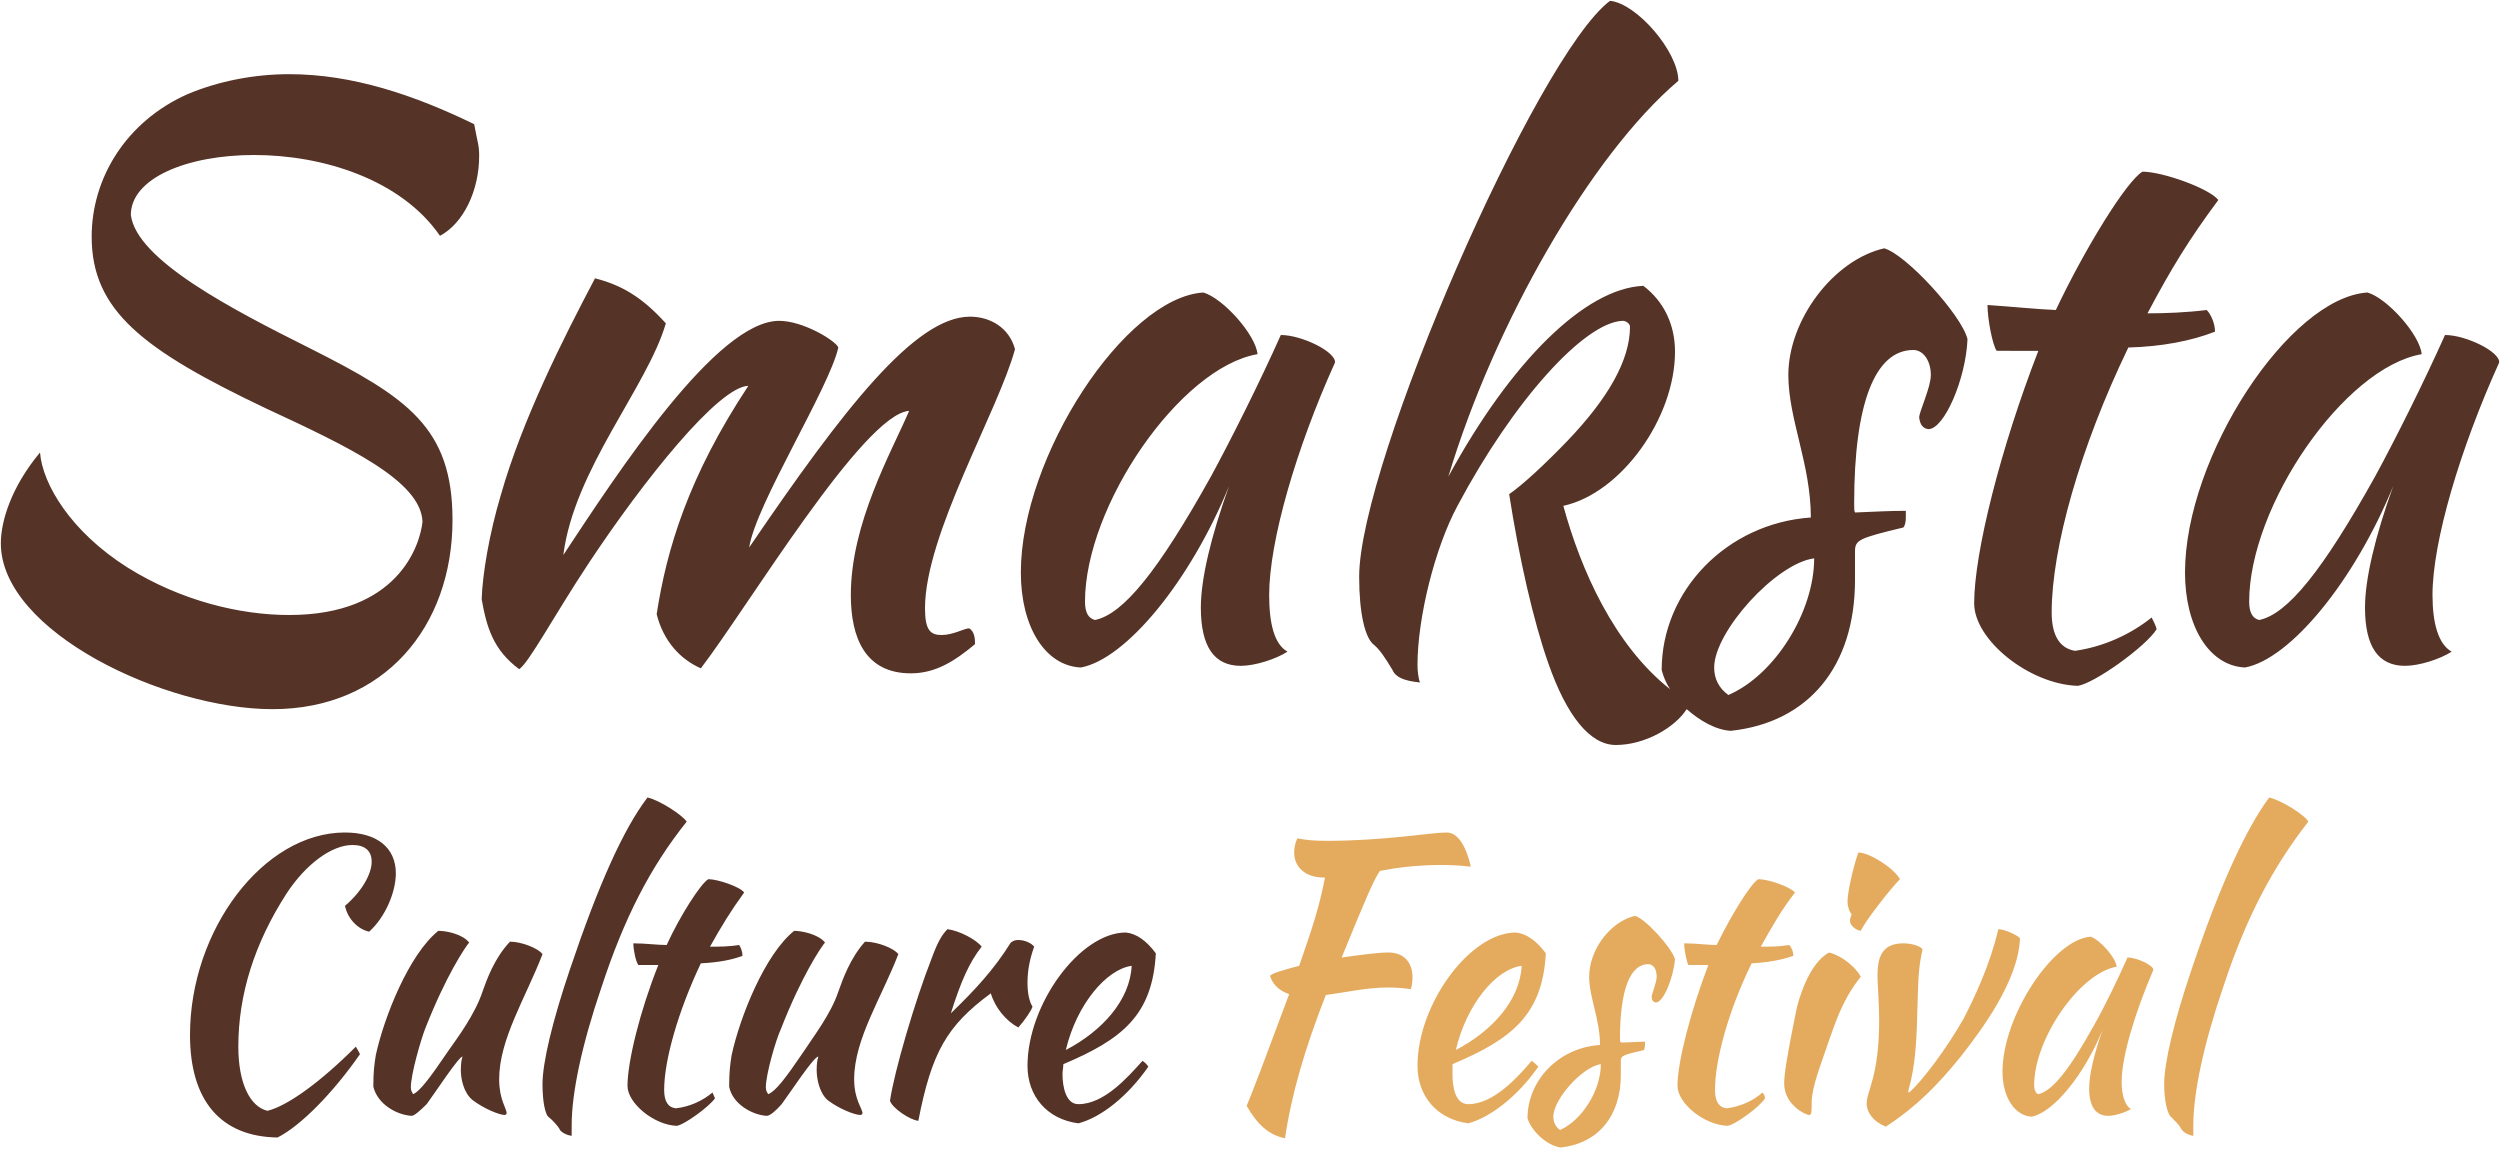 <svg version="1.2" xmlns="http://www.w3.org/2000/svg" viewBox="0 0 300 138" width="300" height="138"><style>.a{fill:#553327}.b{fill:#e4ab5e}</style><path fill-rule="evenodd" class="a" d="m41.4 99.9c3.8 0 6.1 1.8 6.1 4.9 0 2.3-1.3 5.3-3.2 7-1.4-0.3-2.6-1.6-2.9-3.1 2-1.7 3.2-3.8 3.2-5.3 0-1.3-0.8-2-2.3-2-2.5 0-5.6 2.3-7.9 5.8q-5.8 9-5.8 18.4c0 4.4 1.4 7.2 3.5 7.7 2.4-0.6 6.3-3.4 10.6-7.7 0.2 0.3 0.4 0.7 0.5 0.9-3.2 4.6-7.1 8.6-9.9 10-6.8-0.1-10.5-4.4-10.5-12.3 0-12.6 8.8-24.3 18.6-24.3zm13.9 28.5q0-1 0.2-1.6c-0.4-0.1-3.4 4.5-4.3 5.7-0.8 0.8-1.5 1.4-1.8 1.4-1.8-0.1-4.1-1.4-4.6-3.5 0-1.7 0.1-2.6 0.3-3.8 1-4.6 4-12.1 7.5-14.9 1 0 2.9 0.4 3.7 1.4-0.5 0.6-2.8 4-5.3 10.4-0.5 1.3-1.7 5.4-1.7 7 0 0.4 0.2 0.7 0.3 0.8 0.8-0.4 1.9-1.8 4.2-5.2 1.2-1.7 3.2-4.4 4.1-7.1 0.5-1.4 1.4-4 3.3-6 1.4 0 3.4 0.8 3.9 1.5-2 5.2-5.2 10.2-5.2 15 0 2.5 0.9 3.5 0.9 4.1 0 0.1-0.2 0.2-0.2 0.2-0.7 0-2.6-0.8-3.9-1.8-1.1-0.9-1.4-2.6-1.4-3.6zm13.1-12.1c3.4-10.1 6.4-16.8 9.3-20.6 1.4 0.3 4.2 2.1 4.7 2.9-4.4 5.5-7.5 11.6-10.2 19.8-2.4 7-3.6 12.8-3.6 16.6 0 1 0 1.1 0 1.3-0.7-0.1-1.4-0.5-1.5-0.9-0.2-0.3-0.8-1-1.2-1.3-0.5-0.3-0.8-2-0.8-4 0-2.6 1.2-7.6 3.3-13.8zm8.2-0.5c-0.3-0.4-0.6-1.8-0.6-2.6 1.5 0 2.8 0.2 4 0.2 1.6-3.5 4.1-7.4 5-7.9 1.1 0 3.8 0.9 4.3 1.6-1.6 2.2-2.7 4-4.1 6.5 1.1 0 2.3 0 3.5-0.2 0.2 0.3 0.4 0.8 0.4 1.3-1.3 0.5-3 0.8-5 0.9-2.7 5.7-4.4 11.6-4.4 15.2 0 1.4 0.5 2.1 1.4 2.2 1.7-0.2 3.2-0.9 4.4-1.9 0.1 0.2 0.2 0.5 0.3 0.7-0.7 1-3.7 3.2-4.6 3.3-2.7-0.1-5.9-2.7-5.9-4.8 0-2.9 1.5-9 3.7-14.5zm21.4 12.6q0-1 0.2-1.6c-0.5-0.1-3.5 4.5-4.4 5.7-0.7 0.8-1.4 1.4-1.8 1.4-1.7-0.1-4.1-1.4-4.5-3.5 0-1.7 0.1-2.6 0.3-3.8 1-4.6 4-12.1 7.5-14.9 0.9 0 2.9 0.4 3.7 1.4-0.5 0.6-2.8 4-5.3 10.4-0.6 1.3-1.8 5.4-1.8 7 0 0.4 0.2 0.7 0.3 0.8 0.9-0.4 2-1.8 4.3-5.2 1.1-1.7 3.2-4.4 4.1-7.1 0.5-1.4 1.4-4 3.2-6 1.5 0 3.5 0.8 4 1.5-2 5.2-5.3 10.2-5.3 15 0 2.5 1 3.5 1 4.1 0 0.1-0.2 0.2-0.2 0.2-0.8 0-2.7-0.8-4-1.8-1-0.9-1.3-2.6-1.3-3.6zm13.8-13.4c0.7-1.9 1.2-2.8 1.9-3.5 1.5 0.2 3.5 1.3 4.1 2.1-1.5 1.9-2.5 4.2-3.7 8 3-2.9 5.2-5.3 7.2-8.5 0.3-0.2 0.5-0.3 0.9-0.3 0.8 0 1.6 0.4 1.9 0.8-0.5 1.4-0.8 2.8-0.8 4.3q0 1.9 0.6 2.9c-0.1 0.4-0.9 1.6-1.7 2.5-1.5-0.8-2.8-2.4-3.3-4.1-5.3 3.9-7.1 7.1-8.7 15.3-1-0.1-3.1-1.5-3.4-2.4 0.5-3.5 3-12 5-17.1zm15.8 12.7c0 0.4-0.1 0.8-0.1 1.2 0 1.5 0.4 3.6 1.9 3.6 3.1 0 5.9-3.2 7.7-5.2 0.3 0.2 0.5 0.4 0.7 0.7-2.5 3.6-5.7 6.1-8.4 6.8-3.8-0.5-6.1-3.3-6.1-6.9 0-7.4 6.3-16 11.8-16q1.9 0.2 3.6 2.5c-0.4 7.4-4 10.3-11.1 13.3zm0.3-1.7c4.4-2.3 7.7-6 7.9-10.1-3 0.4-6.6 4.6-7.9 10.1z"/><path fill-rule="evenodd" class="b" d="m169.5 117.3c0 0.5-0.1 1.1-0.2 1.4-0.7-0.1-1.6-0.2-2.8-0.2-2.5 0-5.1 0.6-7.4 0.9-2.5 6.4-4.1 11.8-4.9 17.2-1.9-0.4-3.3-1.6-4.6-3.9 0.8-1.9 2-5.1 5.1-13.4-1.2-0.4-2-1.2-2.3-2.2 0.2-0.3 1.6-0.7 3.5-1.2 1.6-4.6 2.4-7 3.1-10.6h-0.2c-2.1 0-3.5-1.2-3.5-3 0-0.4 0.1-1.2 0.4-1.7 1 0.2 1.9 0.3 3.5 0.3 7 0 12.5-1 14.4-1 1.3 0 2.3 1.5 2.9 4.1-1.8-0.2-2.8-0.2-3.6-0.2-2.8 0-5.2 0.3-7.3 0.7-0.7 1-1.5 2.8-4.6 10.4 2.2-0.3 4.3-0.6 5.6-0.6 1.8 0 2.9 1.1 2.9 3zm4.8 10.4c0 0.4 0 0.8 0 1.2 0 1.5 0.3 3.6 1.9 3.6 3 0 5.9-3.2 7.6-5.2 0.3 0.2 0.5 0.4 0.8 0.7-2.5 3.6-5.8 6.1-8.4 6.8-3.8-0.5-6.1-3.3-6.1-6.9 0-7.4 6.3-16 11.8-16q1.9 0.2 3.6 2.5c-0.4 7.4-4.1 10.3-11.2 13.3zm0.4-1.7c4.4-2.3 7.7-6 7.9-10.1-3.1 0.4-6.6 4.6-7.9 10.1zm24-5.7q-0.5-0.1-0.5-0.7c0-0.3 0.6-1.7 0.6-2.4 0-0.9-0.4-1.5-1-1.5-2.2 0-3.4 3.1-3.4 8.9 0 0.3 0 0.4 0.1 0.5 1.1 0 2-0.1 2.9-0.1 0 0.1 0 0.1 0 0.4 0 0.2-0.1 0.5-0.1 0.6-2.6 0.6-2.8 0.7-2.8 1.3 0 0.5 0 0.9 0 1.7 0 4.9-2.7 8.2-7.2 8.7-1.6-0.2-3.5-1.9-4-3.5 0-4.6 3.8-8.5 8.7-8.8 0-3.1-1.3-5.7-1.3-8.2 0-3.2 2.5-6.6 5.5-7.3 1.2 0.3 4.4 3.8 4.8 5.2-0.2 2.3-1.4 5.2-2.3 5.2zm-6.6 7.4c-2.2 0.3-5.7 4.2-5.7 6.3q0 1 0.8 1.6c2.7-1.2 4.9-4.8 4.9-7.9zm10.5-11.9c-0.2-0.4-0.5-1.8-0.5-2.6 1.5 0 2.8 0.2 3.9 0.2 1.7-3.5 4.1-7.4 5-7.9 1.2 0 3.8 0.9 4.4 1.6-1.7 2.2-2.7 4-4.1 6.5 1.1 0 2.2 0 3.4-0.2 0.3 0.3 0.5 0.8 0.5 1.3-1.4 0.5-3.1 0.8-5 0.9-2.8 5.7-4.4 11.6-4.4 15.2 0 1.4 0.5 2.1 1.4 2.2 1.6-0.2 3.2-0.9 4.3-1.9 0.2 0.2 0.3 0.5 0.3 0.7-0.6 1-3.6 3.2-4.5 3.3-2.8-0.1-6-2.7-6-4.8 0-2.9 1.6-9 3.7-14.5zm12.9 5.7c0.2-1.2 1.5-5.9 4-7.2 0.9 0.2 2.8 1.2 3.8 2.9-2.5 3.1-3.3 6.3-4.7 10.2-0.6 1.7-1.2 3.6-1.2 4.9 0 1.1 0 1.5-0.3 1.5-0.4 0-3-1.2-3-3.8 0-1 0.3-3.1 1.4-8.5zm6.7-11.8c-0.3-0.3-0.5-1-0.5-1.5 0-1 0.6-3.9 1.3-5.9 1.3 0 4.2 1.8 5 3.2-1.2 1.2-4.3 5.2-4.7 6.2-0.7-0.1-1.3-0.7-1.3-1.2q0-0.3 0.2-0.8zm6.2 3.5c0.7 0 1.9 0.2 2.3 0.7-0.4 2-0.5 2.7-0.6 6.8-0.1 4-0.2 7-1.1 10.2 0 0.2 0 0.2 0.1 0.2 1.6-1.4 4.5-5.3 6.5-8.8 1.3-2.5 3.2-6.5 4.2-10.8 0.7 0 2.3 0.7 2.6 1.1-0.2 5.1-4.6 11-7.2 14.3-2.7 3.3-5.1 5.8-8.9 8.3-1.5-0.6-2.3-1.7-2.3-2.8 0-1.5 1.5-3.2 1.5-10 0-2-0.2-4.2-0.2-5.3 0-2.2 0.5-3.9 3.1-3.9zm30 3.2c-2.2 5.1-3.8 10.4-3.8 13.4 0 1.7 0.4 2.8 1.1 3.3-0.7 0.4-1.9 0.8-2.7 0.8-1.5 0-2.3-1.1-2.3-3.3 0-1.7 0.6-4.1 1.6-7-2.2 5.4-5.9 9.9-8.5 10.4-2-0.1-3.5-2.3-3.5-5.4 0-6.7 6.1-15.9 10.6-16.2 1.1 0.4 3 2.5 3.1 3.6-4.5 0.8-9.9 8.7-9.9 14.2 0 0.6 0.2 1 0.5 1.1 1.7-0.4 3.7-2.9 6.7-8.3 1.2-2.1 2.8-5.4 4-8.1 1.2 0 3.2 1 3.1 1.5zm4.6-0.1c3.4-10.1 6.5-16.8 9.3-20.6 1.4 0.3 4.3 2.1 4.7 2.9-4.3 5.5-7.5 11.6-10.2 19.8-2.4 7-3.6 12.8-3.6 16.6 0 1 0 1.1 0 1.3-0.7-0.1-1.3-0.5-1.5-0.9-0.1-0.3-0.8-1-1.1-1.3-0.5-0.3-0.9-2-0.9-4 0-2.6 1.2-7.6 3.3-13.8z"/><path fill-rule="evenodd" class="a" d="m57.5 18.7c0 4.2-1.9 8.1-4.7 9.6-4.7-6.8-14.1-9.7-22.3-9.7-8.1 0-14.8 2.8-14.8 7.2 0.7 5.4 12.1 11.3 21.5 16 11.7 5.9 17.1 9.5 17.1 20.6 0 12.8-8.2 22.7-21.6 22.7-12.9 0-32.6-9.3-32.6-19.9 0-2.6 1.2-6.7 4.7-10.9 0.3 3.8 3.7 9.5 10.5 13.8 6.4 4 13.5 5.7 19.4 5.7 13 0 15.7-8.3 16-11.2-0.2-4.9-8.9-9-18.8-13.6-14.7-7-20.9-11.7-20.9-20.6 0-7 4.1-13.8 11.5-17.1 3.8-1.6 8.1-2.4 12.2-2.4 7.6 0 15 2.5 22.2 6 0.4 2.2 0.6 2.5 0.6 3.8zm26.6 61.5c-2.5-1.1-4.5-3.3-5.3-6.5 1.2-7.8 3.8-16.5 11-27.4-3.6 0.1-12.6 11.4-19.1 21.2-4.3 6.5-7.2 12-8.4 12.8-3.1-2.3-3.9-5-4.5-8.4 0.1-3 0.9-7.8 2.3-12.5 2.6-9.1 7.4-18.6 11.3-26 3.2 0.8 5.7 2.3 8.5 5.4-2.2 7.6-11 17.5-12.3 27.8 6.6-10 18.4-28.1 25.9-28.1 2.9 0 6.8 2.4 7.1 3.2-1.1 4.9-9.9 18.8-10.7 24 11.3-16.6 19.9-27.7 26.5-27.7 2.4 0 4.7 1.3 5.4 3.9-2 7.4-10.8 22.2-10.8 31.1 0 2.7 0.7 3.2 2 3.2 1.4 0 2.7-0.8 3.3-0.8 0.7 0.4 0.7 1.4 0.7 1.9-2.4 2-4.7 3.5-7.7 3.5-5.5 0-7.2-4.3-7.2-9.4 0-8.6 4.8-17 7-22.1-5.5 0.4-19.4 23.6-25 30.9zm76.1-36.7c-4.7 10.4-7.9 21.5-7.9 27.9 0 3.4 0.6 5.9 2.2 6.8-1.4 0.9-3.9 1.7-5.6 1.7-3.2 0-4.8-2.3-4.8-7 0-3.4 1.2-8.5 3.4-14.6-4.7 11.5-12.4 20.8-17.8 21.8-4.3-0.2-7.2-4.9-7.2-11.4 0-13.9 12.5-33 21.9-33.6 2.4 0.7 6.3 5.1 6.5 7.4-9.3 1.6-20.7 18.2-20.7 29.7 0 1.3 0.4 2 1.2 2.2 3.4-0.7 7.6-5.9 13.9-17.2 2.4-4.4 5.9-11.4 8.4-17 2.5 0 6.6 2 6.5 3.3zm33-43.4c3.2 0.3 8.2 6.1 8.2 9.6-10.5 8.9-22.1 29.2-27.6 47.5 7.5-13.8 16.4-22.6 23.4-22.9 2.5 1.9 3.8 4.7 3.8 7.9 0 8-6.5 17-13.4 18.5 2.1 7.7 6.1 16.7 12.8 22q-0.7-1.1-1-2.3c0-9.5 7.8-17.6 17.9-18.3 0-6.4-2.7-11.8-2.7-17.1 0-6.6 5.4-13.8 11.5-15.2 2.6 0.7 9.3 8 10 10.9-0.2 4.8-2.8 10.8-4.7 10.8-0.7-0.1-1-0.6-1.1-1.4 0-0.7 1.4-3.6 1.4-5.1 0-1.7-0.9-3-2.1-3-4.6 0-7.1 6.4-7.1 18.4 0 0.7 0 0.9 0.1 1.1 2.4-0.1 4.2-0.2 6.1-0.2 0 0.2 0 0.3 0 0.8 0 0.5-0.1 1-0.3 1.2-5.4 1.3-5.8 1.5-5.8 2.9 0 0.9 0 1.9 0 3.4 0 10.4-5.6 17.1-14.9 18.1-1.8-0.1-3.7-1.2-5.3-2.6-1.4 2.2-5 4.3-8.5 4.3-3.1 0-5.9-3.5-8.1-9.8-1.8-5.1-3.5-12.6-4.7-20.3 1.6-1.1 4.2-3.5 6.9-6.3 5-5.2 7.6-9.8 7.6-13.8 0-0.3-0.4-0.7-0.9-0.7-4.6 0.2-13.1 9.6-19.8 22.2-2.7 5-4.8 13.4-4.8 19.1 0 0.7 0.1 1.6 0.3 2.1-1.9-0.2-2.9-0.6-3.3-1.5-0.9-1.5-1.5-2.4-2.2-3-1.1-0.8-1.8-3.8-1.8-8.2 0-13.6 21.3-62.5 30.1-69.1zm24.5 66.9c-4.6 0.6-12 8.8-12 13.1 0 1.4 0.6 2.5 1.7 3.3 5.6-2.4 10.3-10 10.3-16.4zm21.9-24.9c-0.5-0.7-1.1-3.8-1.1-5.5 3 0.2 5.8 0.5 8.2 0.6 3.5-7.4 8.5-15.5 10.4-16.6 2.4 0 8 2 9.1 3.4-3.5 4.7-5.7 8.3-8.5 13.6 2.2 0 4.7-0.1 7.1-0.4 0.5 0.5 1 1.6 1 2.6-2.8 1.1-6.4 1.8-10.4 1.9-5.8 12-9.2 24.1-9.2 31.8 0 2.8 1 4.3 2.8 4.6 3.5-0.5 6.7-2 9.2-4 0.2 0.4 0.5 1 0.6 1.4-1.3 2.1-7.6 6.6-9.5 6.8-5.8-0.2-12.4-5.5-12.4-9.9 0-6.1 3.2-18.7 7.7-30.3zm60.3 1.4c-4.7 10.4-8 21.5-8 27.9 0 3.4 0.7 5.9 2.3 6.8-1.4 0.9-3.9 1.7-5.6 1.7-3.2 0-4.8-2.3-4.8-7 0-3.4 1.2-8.5 3.4-14.6-4.7 11.5-12.4 20.8-17.8 21.8-4.3-0.2-7.2-4.9-7.2-11.4 0-13.9 12.5-33 21.9-33.6 2.4 0.7 6.3 5.1 6.5 7.4-9.3 1.6-20.7 18.2-20.7 29.7 0 1.3 0.4 2 1.2 2.2 3.4-0.7 7.6-5.9 13.9-17.2 2.4-4.4 5.9-11.4 8.4-17 2.5 0 6.6 2 6.5 3.3z"/></svg>